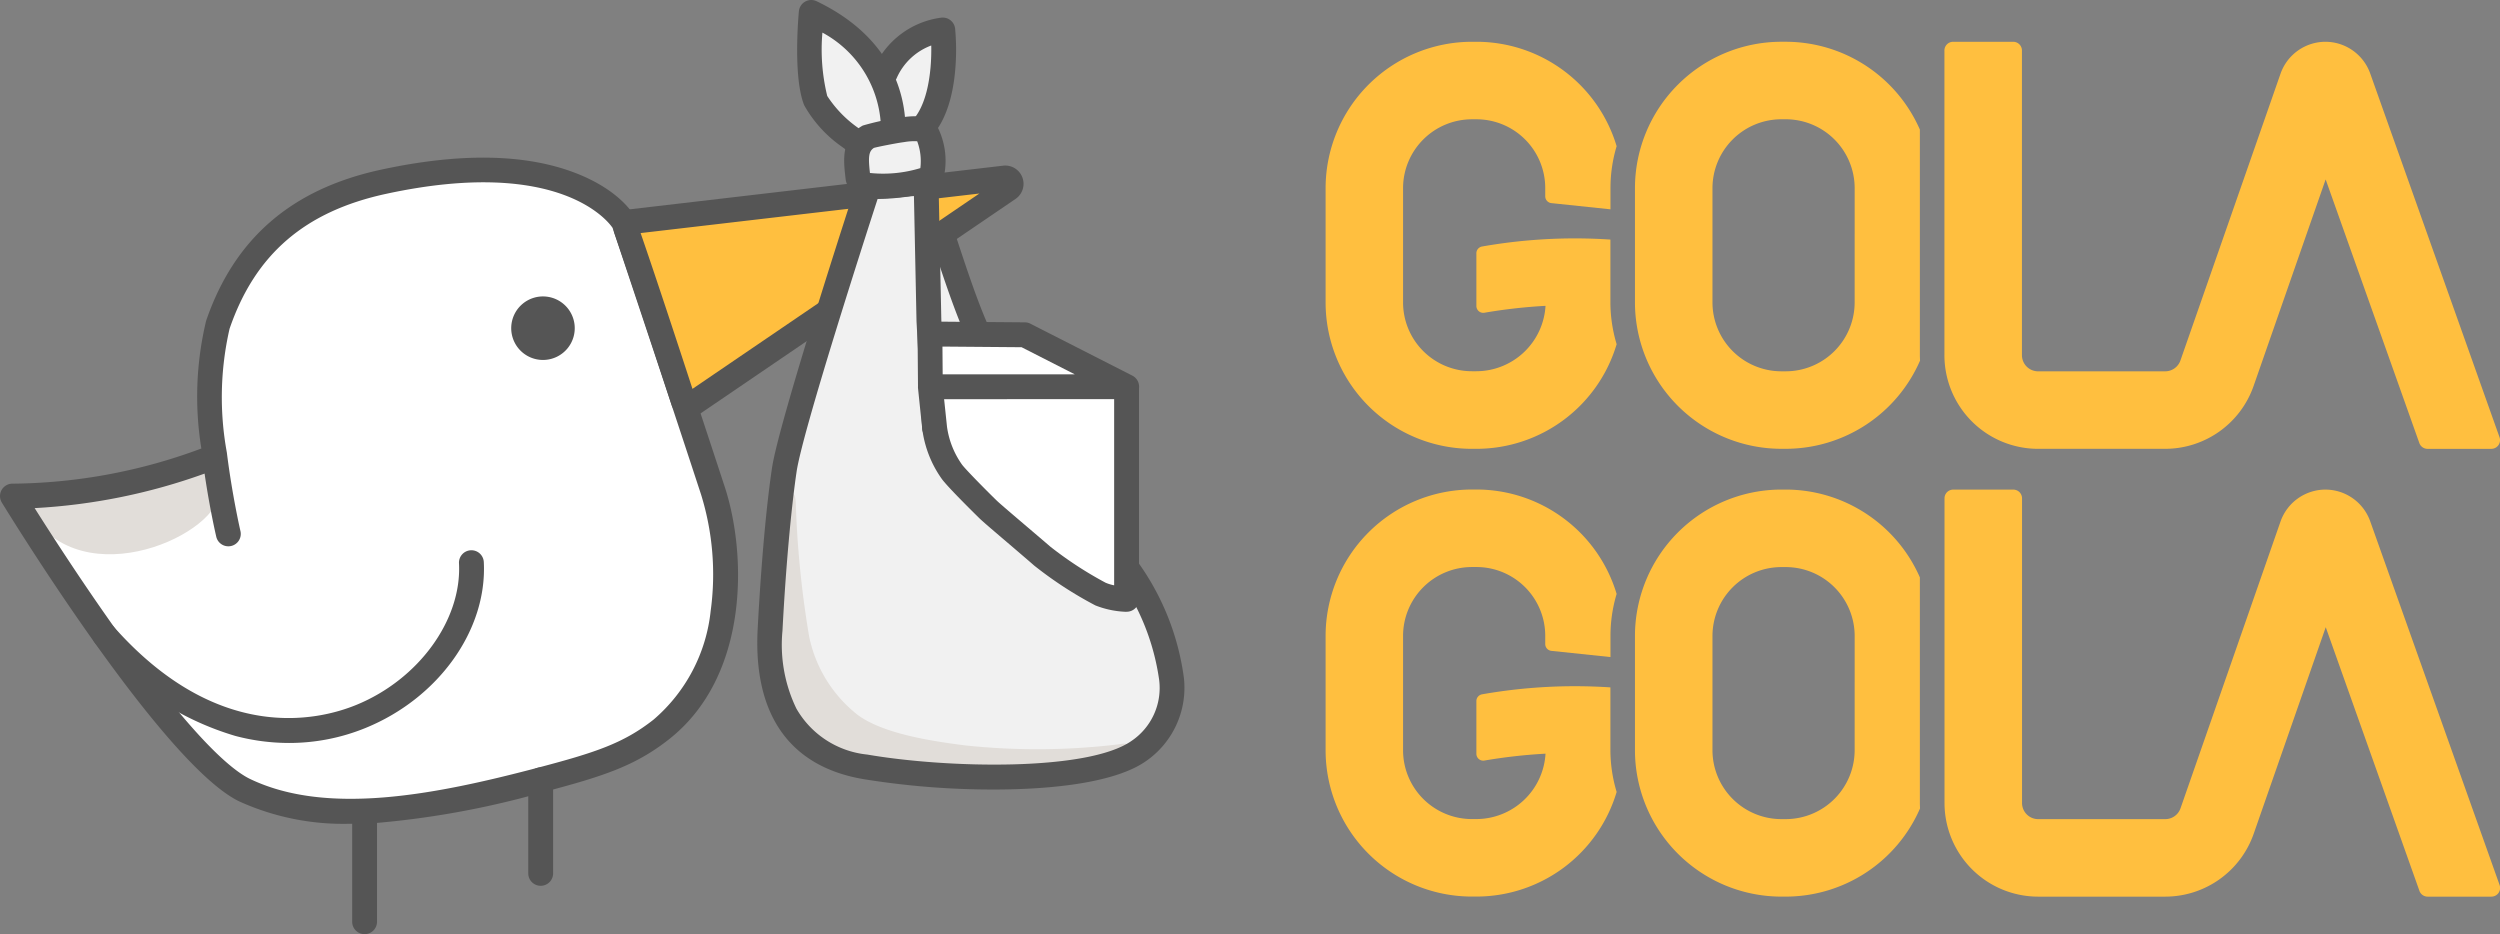 <svg xmlns="http://www.w3.org/2000/svg" width="133.811" height="50" viewBox="0 0 133.811 50"><rect x="0" y="0" width="133.811" height="50" fill="#808080" stroke="none"/><defs><style>.a{fill:#f1f1f1;}.b{fill:#555;}.c{fill:#fff;}.d{fill:#e1ddd9;}.e{fill:#ffbf3f;}</style></defs><g transform="translate(-166.102 -72.595)"><g transform="translate(166.102 72.595)"><g transform="translate(47.538 9.804)"><path class="a" d="M282.867,104.364c-.958-2.17-1.787-5.052-2.549-7.163-.447-1.238-1.57,5.958-1.57,5.958l.287,2.272Z" transform="translate(-278.082 -96.394)"/><path class="b" d="M278.145,105.208a.665.665,0,0,1-.66-.582l-.286-2.271a.663.663,0,0,1,0-.186c0-.015.242-1.544.54-3.058.6-3.038.885-3.543,1.5-3.6a.784.784,0,0,1,.813.579c.262.727.529,1.531.81,2.382.542,1.64,1.1,3.335,1.722,4.737a.665.665,0,0,1-.43.909l-3.833,1.068A.667.667,0,0,1,278.145,105.208Zm.385-2.927.178,1.414,2.363-.658c-.525-1.295-1-2.743-1.469-4.15q-.141-.427-.277-.836C279.063,99.189,278.761,100.812,278.53,102.282Z" transform="translate(-277.193 -95.505)"/></g><g transform="translate(0.665 9.103)"><path class="c" d="M178.314,109.271a29.986,29.986,0,0,1-10.658,2.042s8.463,13.847,12.437,15.75,9.254,1.181,15.838-.558a19,19,0,0,0,7.16-3.446,8.921,8.921,0,0,0,2.817-9.719c-1.51-4.607-3.477-10.539-5.5-16.613-.139-.417-3.054-4.361-12.883-2.234-5.233,1.132-7.649,4.1-8.868,7.652s.559,11.178.559,11.178" transform="translate(-167.656 -93.868)"/></g><g transform="translate(1.315 24.402)"><path class="d" d="M169.175,131.849s7.482-.848,9.73-2.23c0,0,.465,1.1.642,1.653.685,2.143-6.687,5.9-9.83,1.734Z" transform="translate(-169.175 -129.619)"/></g><g transform="translate(28.275 41.076)"><path class="b" d="M232.842,174.921a.665.665,0,0,1-.665-.665V169.25a.665.665,0,0,1,1.33,0v5.006A.665.665,0,0,1,232.842,174.921Z" transform="translate(-232.177 -168.585)"/></g><g transform="translate(18.85 42.945)"><path class="b" d="M210.817,180.007a.665.665,0,0,1-.665-.665v-5.725a.665.665,0,1,1,1.33,0v5.725A.665.665,0,0,1,210.817,180.007Z" transform="translate(-210.152 -172.952)"/></g><g transform="translate(0 8.434)"><path class="b" d="M184.839,127.961a13.5,13.5,0,0,1-5.922-1.193c-4.1-1.965-12.367-15.43-12.717-16a.665.665,0,0,1,.591-1.011,29.551,29.551,0,0,0,10.088-1.882,17.41,17.41,0,0,1,.256-6.837c1.514-4.406,4.574-7.051,9.356-8.086,4.256-.921,7.774-.856,10.458.194,2.224.87,3.074,2.113,3.2,2.48,2.011,6.025,3.224,9.662,4.746,14.305,1.169,3.565,1.339,10.1-2.982,13.506-1.813,1.428-3.512,1.98-6.7,2.821a47.257,47.257,0,0,1-9.027,1.665Q185.492,127.961,184.839,127.961Zm-16.885-16.9c.815,1.29,2.348,3.671,4.089,6.137,4.233,5.994,6.387,7.858,7.448,8.367,4.093,1.961,9.811.87,15.381-.6,3.072-.811,4.589-1.3,6.213-2.58a8.878,8.878,0,0,0,3.055-5.816,14.437,14.437,0,0,0-.514-6.231c-1.518-4.633-2.73-8.263-4.734-14.268-.133-.208-2.69-3.867-12.122-1.826-4.349.941-7.011,3.235-8.38,7.219a16.4,16.4,0,0,0-.147,6.622c.285,2.289.72,4.171.724,4.189a.665.665,0,1,1-1.295.3c-.031-.133-.35-1.518-.62-3.356A31.771,31.771,0,0,1,167.954,111.065Zm30.929-15.022,0,.009Z" transform="translate(-166.102 -92.303)"/></g><g transform="translate(27.369 15.867)"><path class="b" d="M233.439,111.15a1.7,1.7,0,1,1-1.462-1.462A1.7,1.7,0,0,1,233.439,111.15Z" transform="translate(-230.06 -109.674)"/></g><g transform="translate(4.935 29.465)"><path class="b" d="M188.169,151.752a11.257,11.257,0,0,1-2.863-.374,15.4,15.4,0,0,1-7.5-4.949.665.665,0,0,1,.995-.883c5.568,6.272,10.923,5.005,12.967,4.17,3.339-1.365,5.652-4.547,5.5-7.566a.665.665,0,1,1,1.328-.067c.182,3.622-2.419,7.267-6.326,8.864A10.8,10.8,0,0,1,188.169,151.752Z" transform="translate(-177.635 -141.45)"/></g><g transform="translate(32.834 8.861)"><path class="e" d="M244.4,97.609c.983,2.822,2.6,7.761,3.061,9.187a.313.313,0,0,0,.474.161l16.929-11.528a.313.313,0,0,0-.212-.57c-4.2.492-17.541,2.052-19.992,2.337A.312.312,0,0,0,244.4,97.609Z" transform="translate(-243.722 -94.192)"/><path class="b" d="M246.875,106.789a.982.982,0,0,1-.931-.676c-.47-1.443-2.079-6.368-3.056-9.174h0a.977.977,0,0,1,.81-1.292c2.443-.284,15.919-1.861,19.992-2.337a.978.978,0,0,1,.664,1.78l-16.929,11.528A.971.971,0,0,1,246.875,106.789Zm.333-1.087h0Zm-2.921-8.784c.9,2.605,2.209,6.6,2.775,8.338L262.419,94.8C257.551,95.367,247.258,96.571,244.287,96.917Zm-.144-.416Z" transform="translate(-242.832 -93.303)"/></g><g transform="translate(41.199 9.774)"><path class="a" d="M281.477,116.04c2.985,4.57,3.219,8.035.639,9.828s-10.21,1.6-14.632.835-5.245-4.251-5.086-7.322c.135-2.6.393-6.094.761-8.575s4.5-15.125,4.5-15.125l3.09-.246.151,7.372.306,5.76" transform="translate(-262.38 -95.435)"/></g><g transform="translate(41.182 26.413)"><path class="d" d="M262.925,135.1s.751-1.535.825-.306a52.929,52.929,0,0,0,.712,7.16,7.171,7.171,0,0,0,2.617,4.228c1.376,1.007,3.981,1.4,5.75,1.622a36.3,36.3,0,0,0,8.231-.062c.949-.183.295.485-.725,1.14s-7.947,1.763-11.651.677-5.551-2.677-6.091-4.6C262.211,143.6,262.212,134.089,262.925,135.1Z" transform="translate(-262.339 -134.319)"/></g><g transform="translate(46.713 0.94)"><path class="a" d="M276.819,78.67a3.931,3.931,0,0,1,3.082-2.325s.5,4.5-1.732,5.774" transform="translate(-276.154 -75.68)"/><path class="b" d="M277.281,81.895a.665.665,0,0,1-.331-1.242c1.249-.715,1.475-2.966,1.447-4.367a3.267,3.267,0,0,0-1.846,1.735.665.665,0,0,1-1.242-.475,4.583,4.583,0,0,1,3.617-2.749.665.665,0,0,1,.748.586,12.352,12.352,0,0,1-.03,2.561c-.231,1.924-.915,3.224-2.034,3.864A.661.661,0,0,1,277.281,81.895Z" transform="translate(-275.265 -74.791)"/></g><g transform="translate(42.667 0)"><path class="a" d="M271.468,82.785s2.18-5.663-4.013-8.636c0,0-.309,3.363.24,4.72C268.208,80.136,270.648,81.384,271.468,82.785Z" transform="translate(-266.701 -73.484)"/><path class="b" d="M270.576,82.561a.664.664,0,0,1-.573-.329,8.2,8.2,0,0,0-1.762-1.757,6.708,6.708,0,0,1-2.054-2.245c-.593-1.465-.319-4.67-.285-5.031a.665.665,0,0,1,.95-.538c3.468,1.665,4.471,4.153,4.7,5.948a7.884,7.884,0,0,1-.355,3.526.665.665,0,0,1-.567.424Zm-3.415-8.221a10.479,10.479,0,0,0,.258,3.391,6.239,6.239,0,0,0,1.671,1.721c.391.324.788.654,1.145,1A5.959,5.959,0,0,0,267.161,74.34Z" transform="translate(-265.809 -72.595)"/></g><g transform="translate(40.534 9.109)"><path class="b" d="M273.467,127.031a43.364,43.364,0,0,1-6.986-.561c-3.924-.676-5.874-3.446-5.637-8.012.083-1.6.324-5.647.768-8.638.373-2.508,4.356-14.715,4.525-15.234a.666.666,0,0,1,.579-.457l3.09-.246a.665.665,0,0,1,.718.649l.151,7.361.305,5.749a.665.665,0,0,1-1.328.071l-.306-5.76v-.021l-.137-6.667-1.944.155c-.718,2.212-4.018,12.448-4.336,14.595-.3,2.036-.585,5.218-.756,8.512a7.841,7.841,0,0,0,.745,4.174,4.941,4.941,0,0,0,3.791,2.458c4.29.739,11.793.905,14.14-.726a3.419,3.419,0,0,0,1.483-3.283,12.459,12.459,0,0,0-2.3-5.635.665.665,0,0,1,1.114-.727,13.706,13.706,0,0,1,2.513,6.275,4.772,4.772,0,0,1-2.051,4.462C280.018,126.629,276.782,127.031,273.467,127.031Z" transform="translate(-260.825 -93.881)"/></g><g transform="translate(49.109 17.214)"><path class="c" d="M292.94,117.349V128.58a4.371,4.371,0,0,1-1.4-.285,20.515,20.515,0,0,1-3.113-2.029c-.67-.589-2.594-2.2-2.894-2.492s-1.677-1.657-1.943-2.025a5.187,5.187,0,0,1-.926-2.347c-.115-1.078-.229-2.2-.229-2.2h10.5l-5.455-2.78-5.068-.042.022,2.789" transform="translate(-281.752 -113.712)"/><path class="b" d="M292.051,128.356h-.021a4.934,4.934,0,0,1-1.647-.343,20.751,20.751,0,0,1-3.279-2.136c-.276-.243-.786-.677-1.279-1.1-.875-.745-1.462-1.246-1.639-1.418-.016-.016-1.675-1.637-2.019-2.111a5.9,5.9,0,0,1-1.048-2.666c-.115-1.079-.23-2.208-.23-2.208a.755.755,0,0,1,0-.087v-.008l-.022-2.789a.666.666,0,0,1,.671-.67l5.068.042a.66.66,0,0,1,.3.073l5.455,2.779a.666.666,0,0,1,.359.668.735.735,0,0,1,0,.075v11.231a.664.664,0,0,1-.665.665Zm-9.764-11.381c.043.411.1.946.154,1.469a4.581,4.581,0,0,0,.8,2.027c.2.276,1.4,1.483,1.868,1.937.159.154.911.794,1.574,1.359.52.443,1.012.861,1.3,1.11a20.062,20.062,0,0,0,2.948,1.922,2.262,2.262,0,0,0,.457.139v-9.965Zm-.077-1.33h7.071l-2.847-1.451-4.236-.035Z" transform="translate(-280.863 -112.823)"/></g><g transform="translate(45.184 6.224)"><path class="a" d="M273.9,89.106c.089-.049,1.32-.289,1.73-.345s1.127-.181,1.375.167.644,2.144,0,2.449-3.6.763-3.687-.071S273.062,89.565,273.9,89.106Z" transform="translate(-272.577 -88.028)"/><path class="b" d="M273.688,91.556a2.844,2.844,0,0,1-1.363-.263,1.044,1.044,0,0,1-.558-.807l-.018-.166c-.09-.814-.226-2.044.941-2.686a14.185,14.185,0,0,1,1.961-.422l.076-.01c.547-.077,1.462-.2,1.93.449a4.021,4.021,0,0,1,.4,2.576,1.235,1.235,0,0,1-.657.861,7.064,7.064,0,0,1-1.885.421A7.942,7.942,0,0,1,273.688,91.556Zm-.6-1.211v0Zm-.019-.172a6.816,6.816,0,0,0,2.7-.26,3.03,3.03,0,0,0-.169-1.437,3.072,3.072,0,0,0-.687.043l-.081.011c-.358.049-1.293.231-1.546.3C272.994,89.015,272.978,89.332,273.071,90.173Zm-.06-1.956h0Z" transform="translate(-271.692 -87.139)"/></g></g><g transform="translate(237.048 74.831)"><g transform="translate(0 0)"><g transform="translate(33.129)"><path class="e" d="M432.1,79.515a2.55,2.55,0,0,0-2.4-1.694H429.7a2.553,2.553,0,0,0-2.4,1.711L421.943,94.88a.867.867,0,0,1-.817.58h-6.8a.866.866,0,0,1-.866-.866V78.288a.466.466,0,0,0-.466-.466h-3.217a.465.465,0,0,0-.466.466V94.594a5.013,5.013,0,0,0,5.014,5.014h6.8a5.018,5.018,0,0,0,4.734-3.362l3.857-11.058L434.731,99.3a.465.465,0,0,0,.439.309h3.414a.466.466,0,0,0,.439-.621Z" transform="translate(-409.312 -77.821)"/></g><path class="e" d="M347.144,91.771V88.408c-.624-.041-1.253-.063-1.888-.063a28.7,28.7,0,0,0-4.986.435.368.368,0,0,0-.3.363v2.819a.368.368,0,0,0,.432.362,28.618,28.618,0,0,1,3.269-.369h0a3.716,3.716,0,0,1-3.7,3.5h-.24a3.685,3.685,0,0,1-3.685-3.684V85.66a3.69,3.69,0,0,1,3.69-3.69h.238a3.682,3.682,0,0,1,3.682,3.682v.44a.368.368,0,0,0,.33.365l3.162.332V85.656a7.82,7.82,0,0,1,.329-2.246,7.832,7.832,0,0,0-7.5-5.589h-.238a7.839,7.839,0,0,0-7.839,7.839v6.115a7.833,7.833,0,0,0,7.833,7.833h.24a7.833,7.833,0,0,0,7.505-5.6A7.82,7.82,0,0,1,347.144,91.771Z" transform="translate(-331.894 -77.821)"/><path class="e" d="M385.853,94.594V82.52a7.845,7.845,0,0,0-7.178-4.7h-.237a7.844,7.844,0,0,0-7.835,7.835v6.115a7.845,7.845,0,0,0,7.836,7.837h.234a7.847,7.847,0,0,0,7.189-4.72C385.857,94.79,385.853,94.693,385.853,94.594Zm-3.491-2.823a3.692,3.692,0,0,1-3.688,3.688h-.234a3.692,3.692,0,0,1-3.688-3.688V85.656a3.691,3.691,0,0,1,3.687-3.687h.237a3.691,3.691,0,0,1,3.687,3.687Z" transform="translate(-354.039 -77.821)"/></g><g transform="translate(0 23.969)"><g transform="translate(33.129)"><path class="e" d="M432.1,135.527a2.55,2.55,0,0,0-2.4-1.694H429.7a2.554,2.554,0,0,0-2.4,1.71l-5.352,15.348a.867.867,0,0,1-.817.581h-6.8a.866.866,0,0,1-.866-.866V134.3a.466.466,0,0,0-.466-.466h-3.217a.466.466,0,0,0-.466.466v16.306a5.014,5.014,0,0,0,5.014,5.014h6.8a5.018,5.018,0,0,0,4.734-3.363l3.857-11.058,5.014,14.111a.466.466,0,0,0,.439.31h3.414a.466.466,0,0,0,.439-.621Z" transform="translate(-409.312 -133.833)"/></g><path class="e" d="M347.144,147.783V144.42q-.936-.062-1.888-.063a28.7,28.7,0,0,0-4.986.435.368.368,0,0,0-.3.363v2.819a.368.368,0,0,0,.432.362,28.616,28.616,0,0,1,3.269-.368h0a3.716,3.716,0,0,1-3.7,3.5h-.24a3.685,3.685,0,0,1-3.685-3.685v-6.115a3.69,3.69,0,0,1,3.69-3.69h.238a3.682,3.682,0,0,1,3.682,3.682v.439a.368.368,0,0,0,.33.366l3.162.332v-1.133a7.82,7.82,0,0,1,.329-2.246,7.832,7.832,0,0,0-7.5-5.589h-.238a7.839,7.839,0,0,0-7.839,7.839v6.115a7.833,7.833,0,0,0,7.833,7.833h.24a7.833,7.833,0,0,0,7.505-5.6A7.82,7.82,0,0,1,347.144,147.783Z" transform="translate(-331.894 -133.833)"/><path class="e" d="M385.853,150.606V138.532a7.845,7.845,0,0,0-7.178-4.7h-.237a7.843,7.843,0,0,0-7.835,7.835v6.115a7.845,7.845,0,0,0,7.836,7.837h.234a7.846,7.846,0,0,0,7.189-4.721C385.857,150.8,385.853,150.7,385.853,150.606Zm-3.491-2.823a3.693,3.693,0,0,1-3.688,3.688h-.234a3.692,3.692,0,0,1-3.688-3.688v-6.115a3.691,3.691,0,0,1,3.687-3.687h.237a3.691,3.691,0,0,1,3.687,3.687Z" transform="translate(-354.039 -133.833)"/></g></g></g></svg>